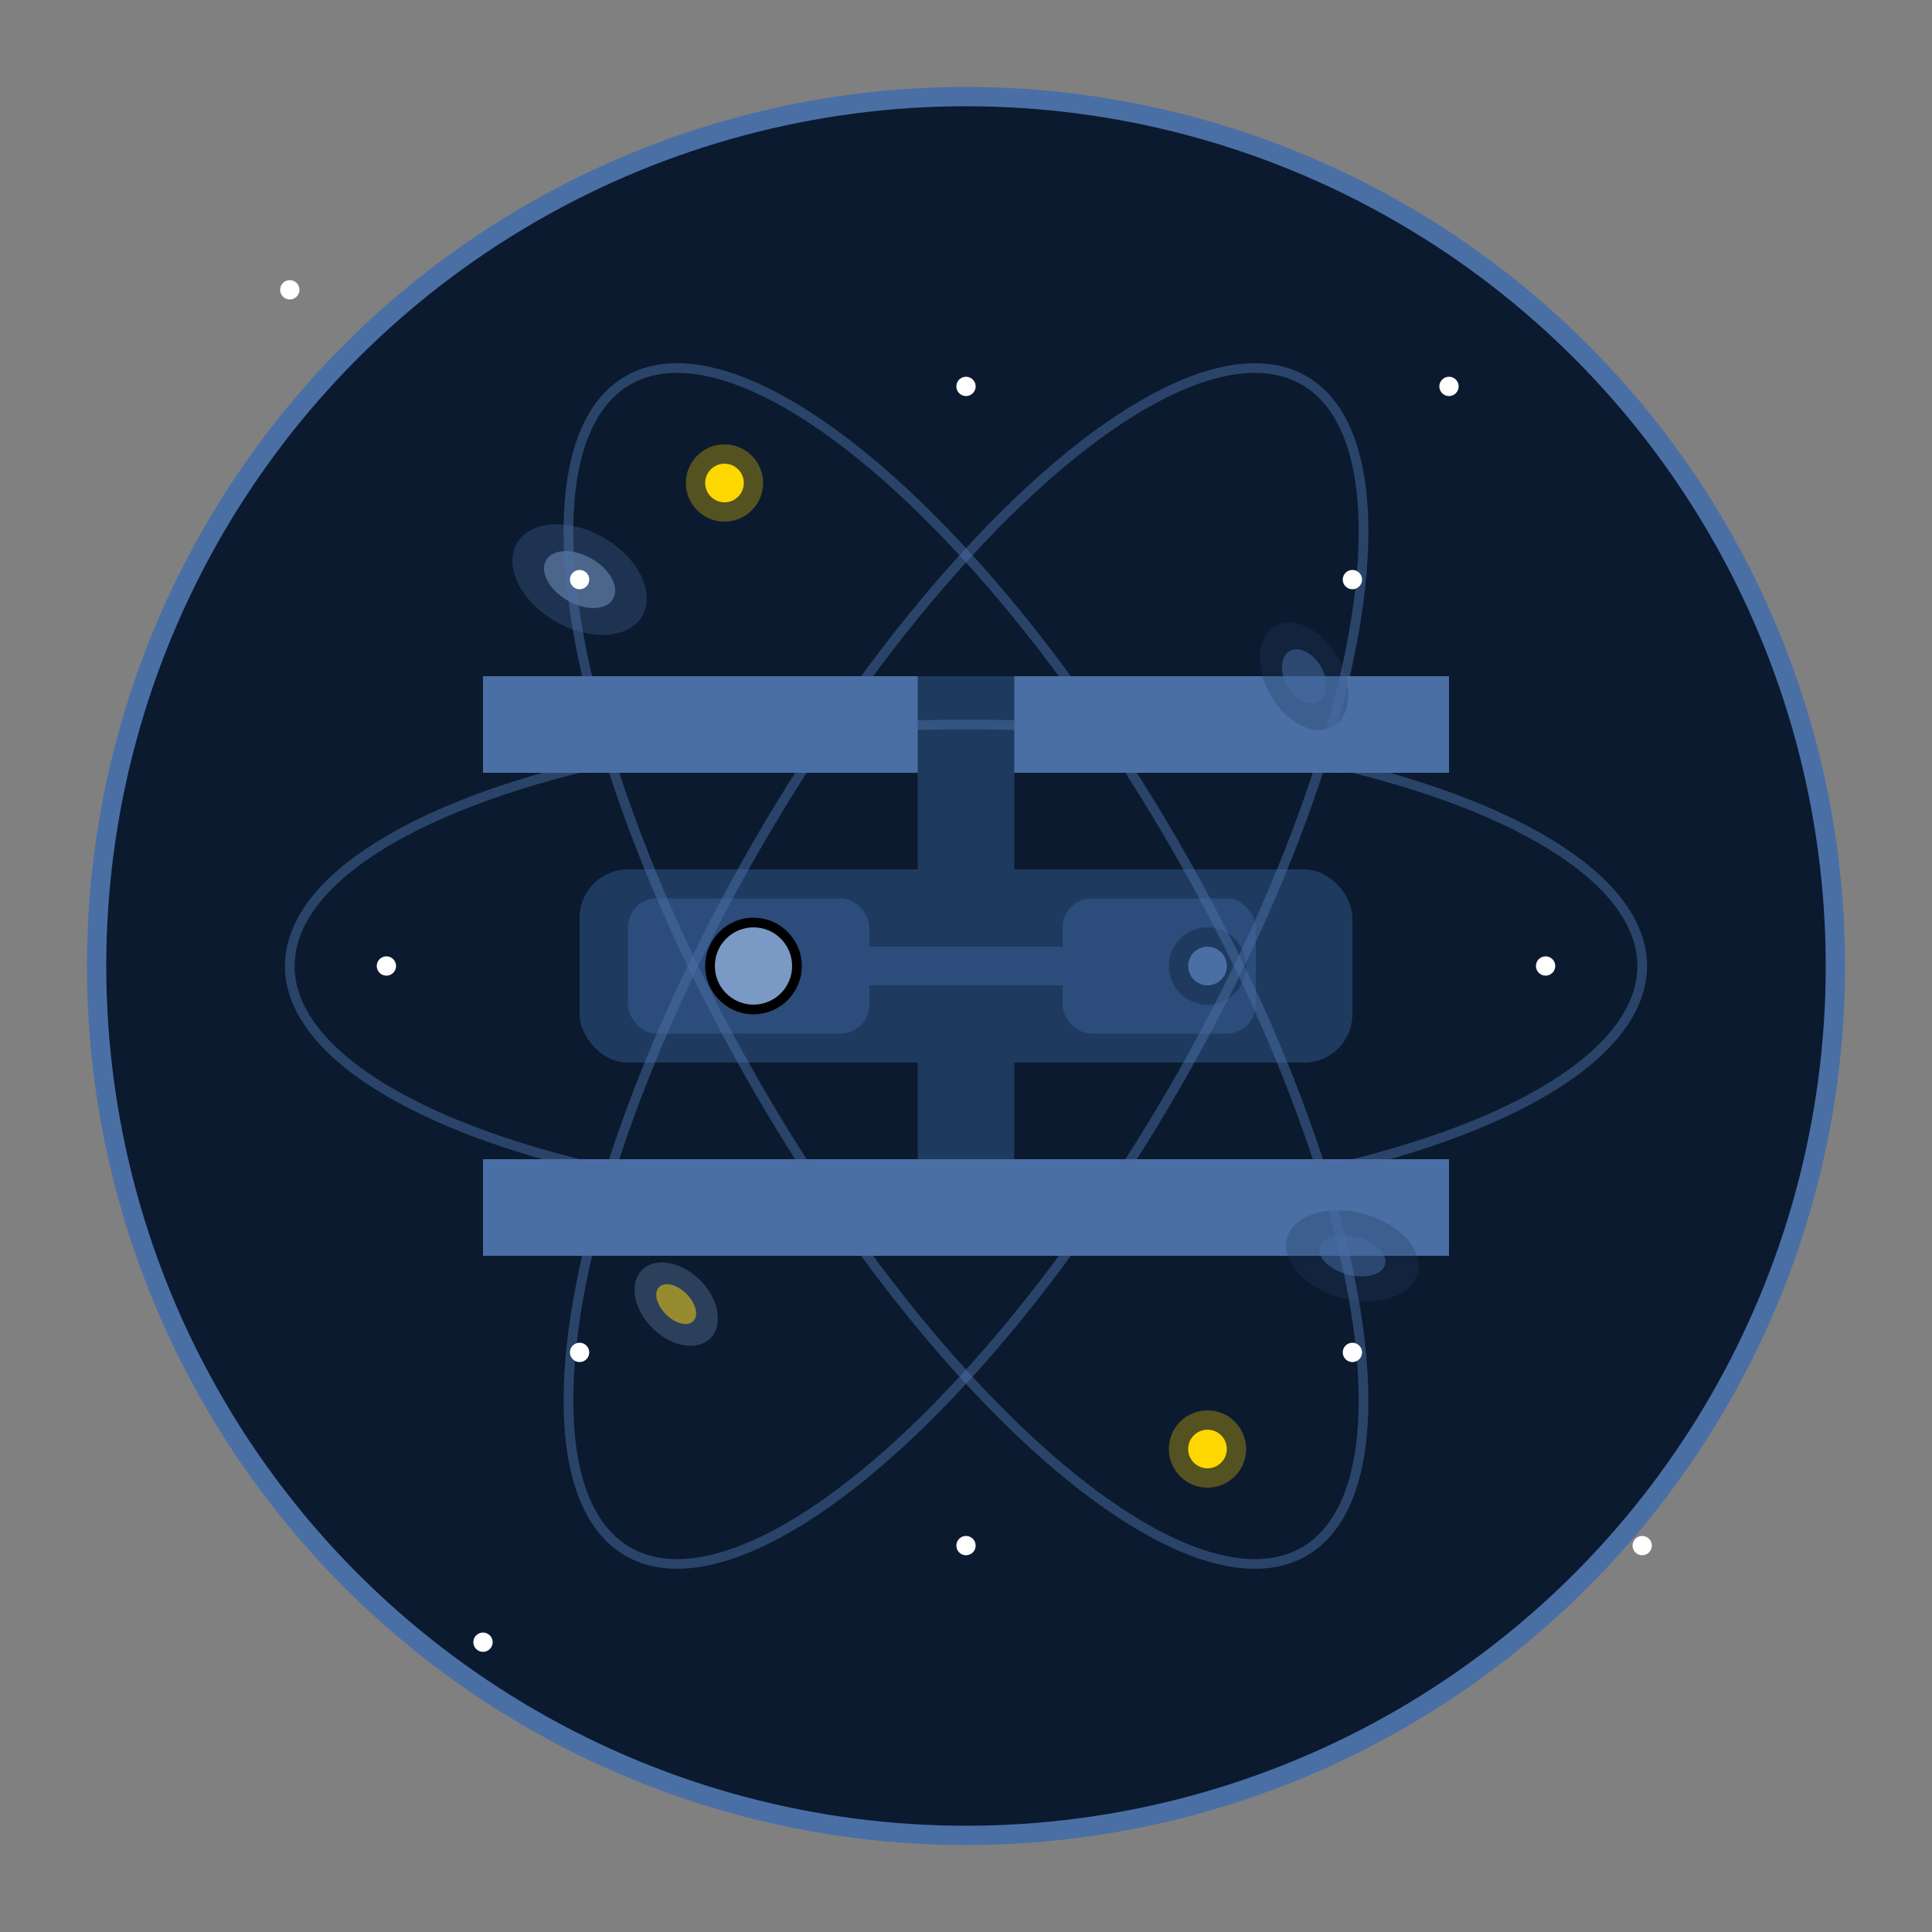 <svg xmlns="http://www.w3.org/2000/svg" width="200" height="200" viewBox="0 0 200 200">
  <rect x="0" y="0" width="200" height="200" fill="#808080" stroke="none"/>
  <!-- 背景圆形 -->
  <circle cx="100" cy="100" r="90" fill="#0B1A2F" stroke="#4A6FA5" stroke-width="2"/>
  
  <!-- 哈勃望远镜图标 -->
  <g transform="translate(100, 100)">
    <!-- 望远镜主体 -->
    <rect x="-40" y="-10" width="80" height="20" fill="#1E3A5F" rx="5" ry="5"/>
    
    <!-- 太阳能电池板 -->
    <rect x="-50" y="-30" width="100" height="10" fill="#4A6FA5"/>
    <rect x="-50" y="20" width="100" height="10" fill="#4A6FA5"/>
    
    <!-- 连接结构 -->
    <rect x="-5" y="-30" width="10" height="20" fill="#1E3A5F"/>
    <rect x="-5" y="10" width="10" height="10" fill="#1E3A5F"/>
    
    <!-- 主镜筒 -->
    <rect x="-35" y="-7" width="25" height="14" fill="#2C4C7C" rx="3" ry="3"/>
    <circle cx="-22" cy="0" r="5" fill="#000000"/>
    <circle cx="-22" cy="0" r="4" fill="#7A9AC5"/>
    
    <!-- 次镜支架 -->
    <rect x="-10" y="-2" width="20" height="4" fill="#2C4C7C"/>
    
    <!-- 设备舱 -->
    <rect x="10" y="-7" width="20" height="14" fill="#2C4C7C" rx="3" ry="3"/>
    
    <!-- 通信天线 -->
    <circle cx="25" cy="0" r="4" fill="#1E3A5F"/>
    <circle cx="25" cy="0" r="2" fill="#4A6FA5"/>
  </g>
  
  <!-- 哈勃深场简化版 -->
  <g transform="translate(100, 100) scale(0.5)">
    <!-- 星系1 -->
    <g transform="translate(-80, -80)">
      <ellipse cx="0" cy="0" rx="15" ry="10" fill="#4A6FA5" opacity="0.3" transform="rotate(30 0 0)"/>
      <ellipse cx="0" cy="0" rx="8" ry="5" fill="#7A9AC5" opacity="0.5" transform="rotate(30 0 0)"/>
    </g>
    
    <!-- 星系2 -->
    <g transform="translate(70, -60)">
      <ellipse cx="0" cy="0" rx="12" ry="8" fill="#1E3A5F" opacity="0.3" transform="rotate(60 0 0)"/>
      <ellipse cx="0" cy="0" rx="6" ry="4" fill="#4A6FA5" opacity="0.5" transform="rotate(60 0 0)"/>
    </g>
    
    <!-- 星系3 -->
    <g transform="translate(-60, 70)">
      <ellipse cx="0" cy="0" rx="10" ry="7" fill="#7A9AC5" opacity="0.3" transform="rotate(45 0 0)"/>
      <ellipse cx="0" cy="0" rx="5" ry="3" fill="#FFD700" opacity="0.5" transform="rotate(45 0 0)"/>
    </g>
    
    <!-- 星系4 -->
    <g transform="translate(80, 60)">
      <ellipse cx="0" cy="0" rx="14" ry="9" fill="#1E3A5F" opacity="0.3" transform="rotate(15 0 0)"/>
      <ellipse cx="0" cy="0" rx="7" ry="4" fill="#4A6FA5" opacity="0.5" transform="rotate(15 0 0)"/>
    </g>
  </g>
  
  <!-- 轨道环 -->
  <ellipse cx="100" cy="100" rx="70" ry="25" fill="none" stroke="#4A6FA5" stroke-width="1" opacity="0.5"/>
  <ellipse cx="100" cy="100" rx="70" ry="25" fill="none" stroke="#4A6FA5" stroke-width="1" opacity="0.5" transform="rotate(60 100 100)"/>
  <ellipse cx="100" cy="100" rx="70" ry="25" fill="none" stroke="#4A6FA5" stroke-width="1" opacity="0.5" transform="rotate(120 100 100)"/>
  
  <!-- 星星背景 -->
  <g fill="#FFFFFF">
    <circle cx="30" cy="30" r="1"/>
    <circle cx="50" cy="170" r="1"/>
    <circle cx="150" cy="40" r="1"/>
    <circle cx="170" cy="160" r="1"/>
    <circle cx="40" cy="100" r="1"/>
    <circle cx="160" cy="100" r="1"/>
    <circle cx="100" cy="40" r="1"/>
    <circle cx="100" cy="160" r="1"/>
    <circle cx="60" cy="60" r="1"/>
    <circle cx="140" cy="140" r="1"/>
    <circle cx="60" cy="140" r="1"/>
    <circle cx="140" cy="60" r="1"/>
  </g>
  
  <!-- 脉冲星 -->
  <circle cx="75" cy="50" r="2" fill="#FFD700">
    <animate attributeName="opacity" values="1;0.3;1" dur="2s" repeatCount="indefinite"/>
    <animate attributeName="r" values="2;3;2" dur="2s" repeatCount="indefinite"/>
  </circle>
  <circle cx="75" cy="50" r="4" fill="#FFD700" opacity="0.3">
    <animate attributeName="opacity" values="0.3;0.1;0.3" dur="2s" repeatCount="indefinite"/>
    <animate attributeName="r" values="4;6;4" dur="2s" repeatCount="indefinite"/>
  </circle>
  
  <circle cx="125" cy="150" r="2" fill="#FFD700">
    <animate attributeName="opacity" values="1;0.3;1" dur="3s" repeatCount="indefinite"/>
    <animate attributeName="r" values="2;3;2" dur="3s" repeatCount="indefinite"/>
  </circle>
  <circle cx="125" cy="150" r="4" fill="#FFD700" opacity="0.3">
    <animate attributeName="opacity" values="0.3;0.1;0.3" dur="3s" repeatCount="indefinite"/>
    <animate attributeName="r" values="4;6;4" dur="3s" repeatCount="indefinite"/>
  </circle>
</svg>